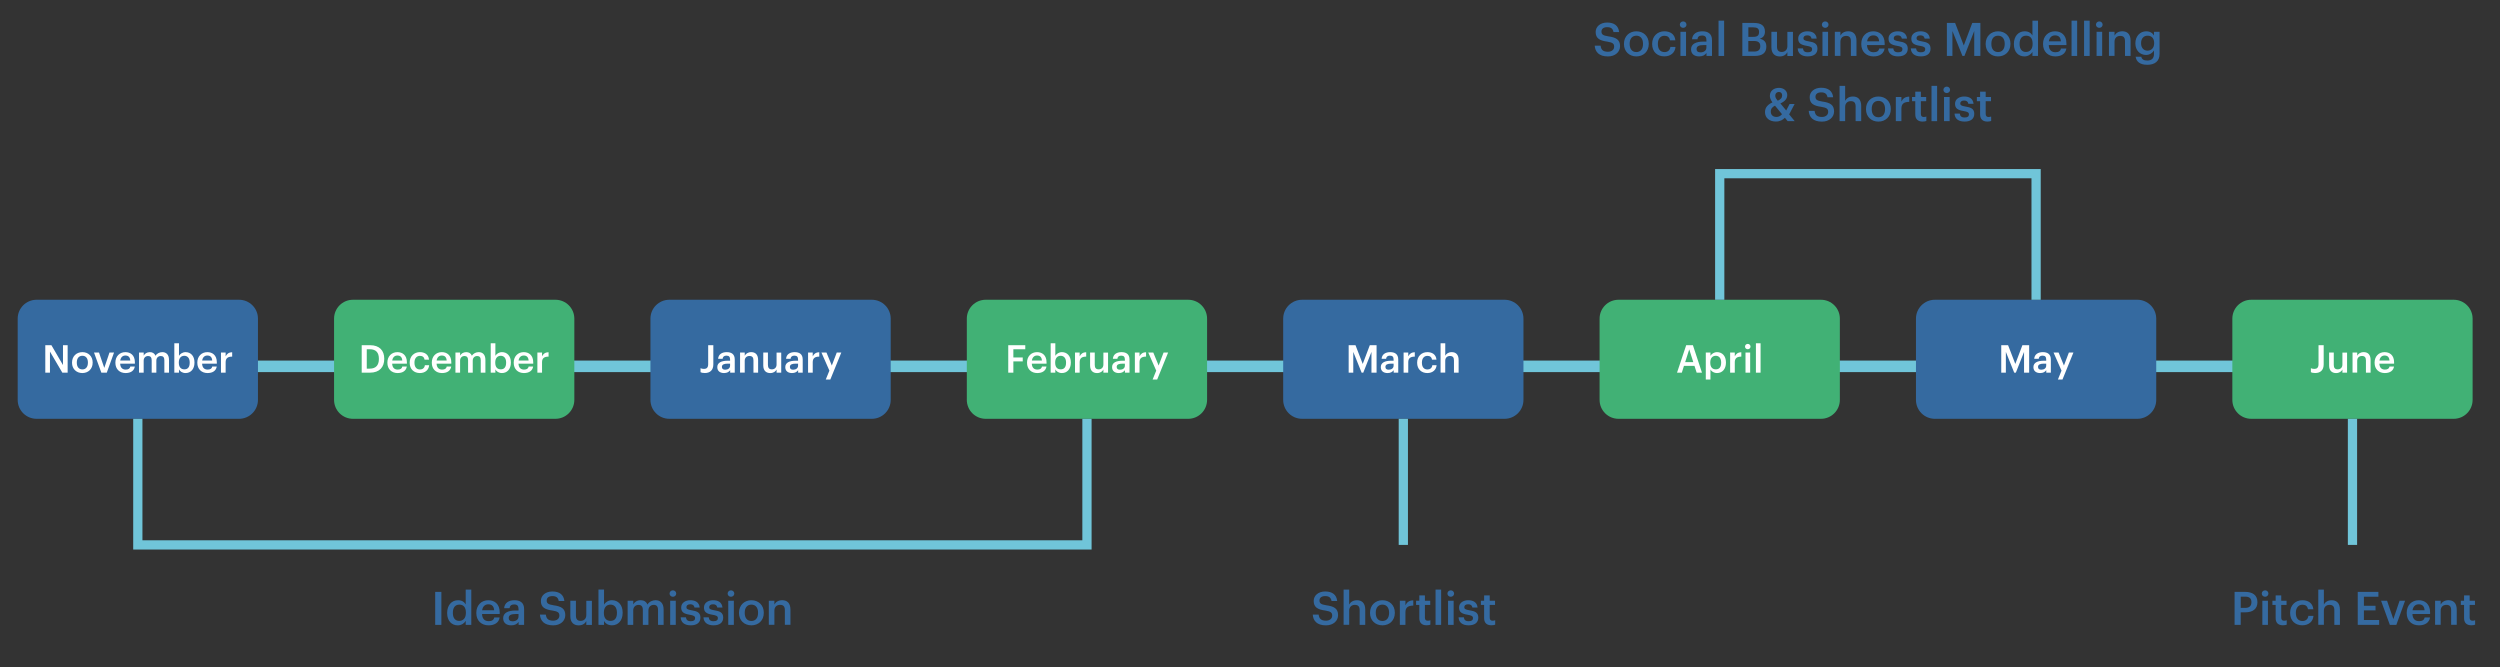 <?xml version="1.0" encoding="utf-8"?>
<!-- Generator: Adobe Illustrator 26.0.1, SVG Export Plug-In . SVG Version: 6.00 Build 0)  -->
<svg version="1.1" id="Layer_1" xmlns="http://www.w3.org/2000/svg" xmlns:xlink="http://www.w3.org/1999/xlink" x="0px" y="0px"
	 viewBox="0 0 1105.41 295.06" style="enable-background:new 0 0 1105.41 295.06;" xml:space="preserve">
<rect x="0" y="0" width="1105.41" height="295.06" fill="#333333" stroke="none"/>
<style type="text/css">
	.st0{fill:#F16145;}
	.st1{fill:#FFC35A;}
	.st2{enable-background:new    ;}
	.st3{fill:#FFFFFF;}
	.st4{fill:#373737;}
	.st5{fill:none;stroke:#F16145;stroke-width:5.146;}
	.st6{fill:#404040;}
	.st7{fill:none;stroke:#70C5D9;stroke-width:5.033;stroke-miterlimit:10;}
	.st8{fill:#356AA0;}
	.st9{fill:#41B175;}
	.st10{fill:none;stroke:#70C5D9;stroke-width:5.1;stroke-miterlimit:10;}
	.st11{fill:none;stroke:#70C5D9;stroke-width:6.003;stroke-miterlimit:10;}
	.st12{fill:none;stroke:#70C5D9;stroke-width:5.924;stroke-miterlimit:10;}
	.st13{fill:none;stroke:#70C5D9;stroke-width:4.087;stroke-miterlimit:10;}
</style>
<g>
	<line class="st10" x1="50.94" y1="161.98" x2="1069" y2="161.98"/>
	<g>
		<path class="st8" d="M105.7,185.18H16.18c-4.62,0-8.36-3.74-8.36-8.36V140.9c0-4.62,3.74-8.36,8.36-8.36h89.52
			c4.62,0,8.36,3.74,8.36,8.36v35.91C114.06,181.43,110.31,185.18,105.7,185.18z"/>
		<g>
			<path class="st3" d="M20.03,152.63h2.7l5.12,8.79v-8.79h2.06v12.15h-2.35l-5.47-9.32v9.32h-2.06V152.63z"/>
			<path class="st3" d="M31.85,160.43v-0.14c0-2.75,1.96-4.59,4.57-4.59c2.6,0,4.55,1.82,4.55,4.54v0.14c0,2.77-1.95,4.57-4.57,4.57
				C33.79,164.95,31.85,163.13,31.85,160.43z M38.87,160.39v-0.12c0-1.84-0.92-2.96-2.45-2.96s-2.46,1.11-2.46,2.94v0.13
				c0,1.82,0.9,2.96,2.46,2.96C37.95,163.35,38.87,162.21,38.87,160.39z"/>
			<path class="st3" d="M41.57,155.89h2.21l2.33,6.78l2.29-6.78h2.02l-3.21,8.89h-2.4L41.57,155.89z"/>
			<path class="st3" d="M51.02,160.43v-0.14c0-2.75,1.89-4.59,4.42-4.59c2.21,0,4.2,1.31,4.2,4.49v0.6h-6.51
				c0.07,1.68,0.92,2.63,2.45,2.63c1.24,0,1.89-0.49,2.04-1.36h1.99c-0.29,1.87-1.8,2.89-4.08,2.89
				C52.91,164.95,51.02,163.23,51.02,160.43z M57.6,159.41c-0.1-1.53-0.88-2.21-2.16-2.21c-1.24,0-2.07,0.83-2.28,2.21H57.6z"/>
			<path class="st3" d="M61.48,155.89h2.06v1.36c0.42-0.83,1.39-1.55,2.7-1.55c1.16,0,2.07,0.49,2.52,1.6c0.68-1.1,1.9-1.6,3.01-1.6
				c1.63,0,2.96,1,2.96,3.45v5.63h-2.06v-5.49c0-1.31-0.56-1.87-1.58-1.87s-1.96,0.68-1.96,2.04v5.32h-2.06v-5.49
				c0-1.31-0.58-1.87-1.58-1.87c-1.02,0-1.96,0.68-1.96,2.04v5.32h-2.06V155.89z"/>
			<path class="st3" d="M79.14,163.35v1.43h-2.06v-13h2.06v5.54c0.49-0.85,1.6-1.62,2.91-1.62c2.23,0,3.94,1.65,3.94,4.52v0.14
				c0,2.86-1.65,4.59-3.94,4.59C80.64,164.95,79.62,164.25,79.14,163.35z M83.88,160.39v-0.13c0-1.97-1.02-2.94-2.36-2.94
				c-1.43,0-2.45,0.97-2.45,2.94v0.13c0,1.99,0.97,2.92,2.46,2.92C83.05,163.32,83.88,162.3,83.88,160.39z"/>
			<path class="st3" d="M87.25,160.43v-0.14c0-2.75,1.89-4.59,4.42-4.59c2.21,0,4.2,1.31,4.2,4.49v0.6h-6.51
				c0.07,1.68,0.92,2.63,2.45,2.63c1.24,0,1.89-0.49,2.04-1.36h1.99c-0.29,1.87-1.8,2.89-4.08,2.89
				C89.14,164.95,87.25,163.23,87.25,160.43z M93.83,159.41c-0.1-1.53-0.88-2.21-2.16-2.21c-1.24,0-2.07,0.83-2.28,2.21H93.83z"/>
			<path class="st3" d="M97.71,155.89h2.06v1.67c0.56-1.12,1.39-1.79,2.89-1.8v1.92c-1.8,0.02-2.89,0.59-2.89,2.48v4.62h-2.06
				V155.89z"/>
		</g>
		<path class="st9" d="M245.59,185.18h-89.52c-4.62,0-8.36-3.74-8.36-8.36V140.9c0-4.62,3.74-8.36,8.36-8.36h89.52
			c4.62,0,8.36,3.74,8.36,8.36v35.91C253.95,181.43,250.21,185.18,245.59,185.18z"/>
		<g>
			<path class="st3" d="M159.92,152.63h3.69c4.23,0,6.29,2.41,6.29,5.95v0.15c0,3.54-2.06,6.05-6.32,6.05h-3.65V152.63z M163.5,163
				c2.72,0,4.03-1.56,4.03-4.25v-0.13c0-2.62-1.19-4.2-4.05-4.2h-1.31V163H163.5z"/>
			<path class="st3" d="M171.29,160.43v-0.14c0-2.75,1.89-4.59,4.42-4.59c2.21,0,4.2,1.31,4.2,4.49v0.6h-6.51
				c0.07,1.68,0.92,2.63,2.45,2.63c1.24,0,1.89-0.49,2.04-1.36h1.99c-0.29,1.87-1.8,2.89-4.08,2.89
				C173.18,164.95,171.29,163.23,171.29,160.43z M177.87,159.41c-0.1-1.53-0.88-2.21-2.16-2.21c-1.24,0-2.07,0.83-2.28,2.21H177.87z
				"/>
			<path class="st3" d="M181.15,160.44v-0.13c0-2.82,2.01-4.61,4.49-4.61c1.97,0,3.82,0.88,4.06,3.33h-1.99
				c-0.17-1.19-0.95-1.68-2.04-1.68c-1.41,0-2.41,1.09-2.41,2.92v0.14c0,1.94,0.95,2.96,2.46,2.96c1.09,0,2.02-0.64,2.14-1.9h1.89
				c-0.15,2.04-1.7,3.48-4.11,3.48C183.09,164.95,181.15,163.28,181.15,160.44z"/>
			<path class="st3" d="M190.93,160.43v-0.14c0-2.75,1.89-4.59,4.42-4.59c2.21,0,4.2,1.31,4.2,4.49v0.6h-6.51
				c0.07,1.68,0.92,2.63,2.45,2.63c1.24,0,1.89-0.49,2.04-1.36h1.99c-0.29,1.87-1.8,2.89-4.08,2.89
				C192.81,164.95,190.93,163.23,190.93,160.43z M197.5,159.41c-0.1-1.53-0.88-2.21-2.16-2.21c-1.24,0-2.07,0.83-2.28,2.21H197.5z"
				/>
			<path class="st3" d="M201.38,155.89h2.06v1.36c0.42-0.83,1.39-1.55,2.7-1.55c1.16,0,2.07,0.49,2.52,1.6
				c0.68-1.1,1.9-1.6,3.01-1.6c1.63,0,2.96,1,2.96,3.45v5.63h-2.06v-5.49c0-1.31-0.56-1.87-1.58-1.87s-1.96,0.68-1.96,2.04v5.32
				h-2.06v-5.49c0-1.31-0.58-1.87-1.58-1.87c-1.02,0-1.95,0.68-1.95,2.04v5.32h-2.06V155.89z"/>
			<path class="st3" d="M219.04,163.35v1.43h-2.06v-13h2.06v5.54c0.49-0.85,1.6-1.62,2.91-1.62c2.23,0,3.94,1.65,3.94,4.52v0.14
				c0,2.86-1.65,4.59-3.94,4.59C220.54,164.95,219.52,164.25,219.04,163.35z M223.79,160.39v-0.13c0-1.97-1.02-2.94-2.36-2.94
				c-1.43,0-2.45,0.97-2.45,2.94v0.13c0,1.99,0.97,2.92,2.46,2.92C222.95,163.32,223.79,162.3,223.79,160.39z"/>
			<path class="st3" d="M227.15,160.43v-0.14c0-2.75,1.89-4.59,4.42-4.59c2.21,0,4.2,1.31,4.2,4.49v0.6h-6.51
				c0.07,1.68,0.92,2.63,2.45,2.63c1.24,0,1.89-0.49,2.04-1.36h1.99c-0.29,1.87-1.8,2.89-4.08,2.89
				C229.04,164.95,227.15,163.23,227.15,160.43z M233.73,159.41c-0.1-1.53-0.88-2.21-2.16-2.21c-1.24,0-2.07,0.83-2.28,2.21H233.73z
				"/>
			<path class="st3" d="M237.61,155.89h2.06v1.67c0.56-1.12,1.39-1.79,2.89-1.8v1.92c-1.8,0.02-2.89,0.59-2.89,2.48v4.62h-2.06
				V155.89z"/>
		</g>
		<path class="st8" d="M385.48,185.18h-89.52c-4.62,0-8.36-3.74-8.36-8.36V140.9c0-4.62,3.74-8.36,8.36-8.36h89.52
			c4.62,0,8.36,3.74,8.36,8.36v35.91C393.84,181.43,390.1,185.18,385.48,185.18z"/>
		<g>
			<path class="st3" d="M309.75,164.58v-1.77c0.43,0.17,0.85,0.31,1.56,0.31c1.11,0,1.82-0.58,1.82-2.07v-8.41h2.28v8.46
				c0,2.63-1.51,3.84-3.76,3.84C310.65,164.93,310.14,164.78,309.75,164.58z"/>
			<path class="st3" d="M317.16,162.32c0-2.07,2-2.82,4.56-2.82h1.1v-0.46c0-1.19-0.41-1.79-1.61-1.79c-1.07,0-1.6,0.51-1.7,1.39
				h-1.99c0.17-2.07,1.82-2.94,3.81-2.94c1.99,0,3.55,0.82,3.55,3.25v5.83h-2.02v-1.09c-0.58,0.76-1.36,1.26-2.72,1.26
				C318.5,164.95,317.16,164.17,317.16,162.32z M322.82,161.67v-0.88h-1.05c-1.56,0-2.57,0.36-2.57,1.44c0,0.75,0.41,1.24,1.43,1.24
				C321.89,163.47,322.82,162.81,322.82,161.67z"/>
			<path class="st3" d="M327.24,155.89h2.06v1.41c0.42-0.87,1.41-1.6,2.87-1.6c1.78,0,3.04,1.04,3.04,3.48v5.59h-2.06v-5.41
				c0-1.34-0.54-1.96-1.77-1.96c-1.16,0-2.09,0.71-2.09,2.12v5.24h-2.06V155.89z"/>
			<path class="st3" d="M337.49,161.59v-5.7h2.06v5.46c0,1.34,0.56,1.96,1.75,1.96c1.1,0,2.07-0.71,2.07-2.12v-5.29h2.06v8.89h-2.06
				v-1.39c-0.44,0.87-1.38,1.56-2.82,1.56C338.8,164.95,337.49,163.95,337.49,161.59z"/>
			<path class="st3" d="M347.22,162.32c0-2.07,2.01-2.82,4.55-2.82h1.11v-0.46c0-1.19-0.41-1.79-1.62-1.79
				c-1.07,0-1.6,0.51-1.7,1.39h-1.99c0.17-2.07,1.82-2.94,3.81-2.94s3.55,0.82,3.55,3.25v5.83h-2.02v-1.09
				c-0.58,0.76-1.36,1.26-2.72,1.26C348.56,164.95,347.22,164.17,347.22,162.32z M352.88,161.67v-0.88h-1.05
				c-1.56,0-2.57,0.36-2.57,1.44c0,0.75,0.41,1.24,1.43,1.24C351.94,163.47,352.88,162.81,352.88,161.67z"/>
			<path class="st3" d="M357.3,155.89h2.06v1.67c0.56-1.12,1.39-1.79,2.89-1.8v1.92c-1.8,0.02-2.89,0.59-2.89,2.48v4.62h-2.06
				V155.89z"/>
			<path class="st3" d="M366.73,163.88l-3.52-7.99h2.23l2.36,5.73l2.18-5.73h2.01l-4.85,11.93h-2.02L366.73,163.88z"/>
		</g>
		<path class="st9" d="M525.37,185.18h-89.52c-4.62,0-8.36-3.74-8.36-8.36V140.9c0-4.62,3.74-8.36,8.36-8.36h89.52
			c4.62,0,8.36,3.74,8.36,8.36v35.91C533.73,181.43,529.99,185.18,525.37,185.18z"/>
		<g>
			<path class="st3" d="M445.81,152.63h7.53v1.8h-5.27v3.62h4.15v1.75h-4.15v4.98h-2.26V152.63z"/>
			<path class="st3" d="M454.12,160.43v-0.14c0-2.75,1.89-4.59,4.42-4.59c2.21,0,4.2,1.31,4.2,4.49v0.6h-6.51
				c0.07,1.68,0.92,2.63,2.45,2.63c1.24,0,1.89-0.49,2.04-1.36h1.99c-0.29,1.87-1.8,2.89-4.08,2.89
				C456.01,164.95,454.12,163.23,454.12,160.43z M460.7,159.41c-0.1-1.53-0.88-2.21-2.16-2.21c-1.24,0-2.07,0.83-2.28,2.21H460.7z"
				/>
			<path class="st3" d="M466.63,163.35v1.43h-2.06v-13h2.06v5.54c0.49-0.85,1.6-1.62,2.91-1.62c2.23,0,3.94,1.65,3.94,4.52v0.14
				c0,2.86-1.65,4.59-3.94,4.59C468.13,164.95,467.11,164.25,466.63,163.35z M471.37,160.39v-0.13c0-1.97-1.02-2.94-2.36-2.94
				c-1.43,0-2.45,0.97-2.45,2.94v0.13c0,1.99,0.97,2.92,2.46,2.92C470.54,163.32,471.37,162.3,471.37,160.39z"/>
			<path class="st3" d="M475.33,155.89h2.06v1.67c0.56-1.12,1.39-1.79,2.89-1.8v1.92c-1.8,0.02-2.89,0.59-2.89,2.48v4.62h-2.06
				V155.89z"/>
			<path class="st3" d="M482,161.59v-5.7h2.06v5.46c0,1.34,0.56,1.96,1.75,1.96c1.1,0,2.07-0.71,2.07-2.12v-5.29h2.06v8.89h-2.06
				v-1.39c-0.44,0.87-1.38,1.56-2.82,1.56C483.31,164.95,482,163.95,482,161.59z"/>
			<path class="st3" d="M491.72,162.32c0-2.07,2-2.82,4.55-2.82h1.11v-0.46c0-1.19-0.41-1.79-1.62-1.79c-1.07,0-1.6,0.51-1.7,1.39
				h-1.99c0.17-2.07,1.82-2.94,3.81-2.94c1.99,0,3.55,0.82,3.55,3.25v5.83h-2.02v-1.09c-0.58,0.76-1.36,1.26-2.72,1.26
				C493.07,164.95,491.72,164.17,491.72,162.32z M497.38,161.67v-0.88h-1.05c-1.56,0-2.57,0.36-2.57,1.44
				c0,0.75,0.41,1.24,1.43,1.24C496.45,163.47,497.38,162.81,497.38,161.67z"/>
			<path class="st3" d="M501.8,155.89h2.06v1.67c0.56-1.12,1.39-1.79,2.89-1.8v1.92c-1.8,0.02-2.89,0.59-2.89,2.48v4.62h-2.06
				V155.89z"/>
			<path class="st3" d="M511.24,163.88l-3.52-7.99h2.23l2.36,5.73l2.18-5.73h2.01l-4.84,11.93h-2.02L511.24,163.88z"/>
		</g>
		<path class="st8" d="M665.26,185.18h-89.52c-4.62,0-8.36-3.74-8.36-8.36V140.9c0-4.62,3.74-8.36,8.36-8.36h89.52
			c4.62,0,8.36,3.74,8.36,8.36v35.91C673.63,181.43,669.88,185.18,665.26,185.18z"/>
		<g>
			<path class="st3" d="M596.32,152.63h3.03l3.2,8.29l3.13-8.29h2.99v12.15h-2.26v-9.18l-3.62,9.18h-0.73l-3.69-9.18v9.18h-2.04
				V152.63z"/>
			<path class="st3" d="M610.54,162.32c0-2.07,2.01-2.82,4.55-2.82h1.11v-0.46c0-1.19-0.41-1.79-1.62-1.79
				c-1.07,0-1.6,0.51-1.7,1.39h-1.99c0.17-2.07,1.82-2.94,3.81-2.94c1.99,0,3.55,0.82,3.55,3.25v5.83h-2.02v-1.09
				c-0.58,0.76-1.36,1.26-2.72,1.26C611.89,164.95,610.54,164.17,610.54,162.32z M616.2,161.67v-0.88h-1.05
				c-1.56,0-2.57,0.36-2.57,1.44c0,0.75,0.41,1.24,1.43,1.24C615.27,163.47,616.2,162.81,616.2,161.67z"/>
			<path class="st3" d="M620.62,155.89h2.06v1.67c0.56-1.12,1.39-1.79,2.89-1.8v1.92c-1.8,0.02-2.89,0.59-2.89,2.48v4.62h-2.06
				V155.89z"/>
			<path class="st3" d="M626.61,160.44v-0.13c0-2.82,2.01-4.61,4.49-4.61c1.97,0,3.82,0.88,4.06,3.33h-1.99
				c-0.17-1.19-0.95-1.68-2.04-1.68c-1.41,0-2.41,1.09-2.41,2.92v0.14c0,1.94,0.95,2.96,2.46,2.96c1.09,0,2.02-0.64,2.14-1.9h1.89
				c-0.15,2.04-1.7,3.48-4.11,3.48C628.55,164.95,626.61,163.28,626.61,160.44z"/>
			<path class="st3" d="M636.98,151.78h2.06v5.52c0.42-0.87,1.41-1.6,2.87-1.6c1.78,0,3.04,1.04,3.04,3.48v5.59h-2.06v-5.41
				c0-1.34-0.54-1.96-1.77-1.96c-1.16,0-2.09,0.71-2.09,2.12v5.24h-2.06V151.78z"/>
		</g>
		<path class="st9" d="M805.16,185.18h-89.52c-4.62,0-8.36-3.74-8.36-8.36V140.9c0-4.62,3.74-8.36,8.36-8.36h89.52
			c4.62,0,8.36,3.74,8.36,8.36v35.91C813.52,181.43,809.78,185.18,805.16,185.18z"/>
		<g>
			<path class="st3" d="M745.58,152.63h2.96l4.01,12.15h-2.35l-0.97-3.01h-4.64l-0.95,3.01h-2.12L745.58,152.63z M745.12,160.12
				h3.59l-1.79-5.64L745.12,160.12z"/>
			<path class="st3" d="M754.24,155.89h2.06v1.43c0.49-0.85,1.6-1.62,2.91-1.62c2.23,0,3.94,1.65,3.94,4.52v0.14
				c0,2.86-1.65,4.59-3.94,4.59c-1.41,0-2.43-0.7-2.91-1.56v4.44h-2.06V155.89z M761.03,160.39v-0.13c0-1.97-1.02-2.94-2.36-2.94
				c-1.43,0-2.45,0.97-2.45,2.94v0.13c0,1.99,0.97,2.92,2.46,2.92C760.2,163.32,761.03,162.3,761.03,160.39z"/>
			<path class="st3" d="M765,155.89h2.06v1.67c0.56-1.12,1.39-1.79,2.89-1.8v1.92c-1.8,0.02-2.89,0.59-2.89,2.48v4.62H765V155.89z"
				/>
			<path class="st3" d="M771.58,153.25c0-0.68,0.54-1.19,1.22-1.19c0.68,0,1.22,0.51,1.22,1.19c0,0.66-0.54,1.17-1.22,1.17
				C772.12,154.43,771.58,153.92,771.58,153.25z M771.8,155.89h2.06v8.89h-2.06V155.89z"/>
			<path class="st3" d="M776.4,151.78h2.06v13h-2.06V151.78z"/>
		</g>
		<path class="st8" d="M945.05,185.18h-89.52c-4.62,0-8.36-3.74-8.36-8.36V140.9c0-4.62,3.74-8.36,8.36-8.36h89.52
			c4.62,0,8.36,3.74,8.36,8.36v35.91C953.41,181.43,949.67,185.18,945.05,185.18z"/>
		<g>
			<path class="st3" d="M884.87,152.63h3.03l3.2,8.29l3.13-8.29h2.99v12.15h-2.26v-9.18l-3.62,9.18h-0.73l-3.69-9.18v9.18h-2.04
				V152.63z"/>
			<path class="st3" d="M899.1,162.32c0-2.07,2.01-2.82,4.55-2.82h1.11v-0.46c0-1.19-0.41-1.79-1.62-1.79c-1.07,0-1.6,0.51-1.7,1.39
				h-1.99c0.17-2.07,1.82-2.94,3.81-2.94c1.99,0,3.55,0.82,3.55,3.25v5.83h-2.02v-1.09c-0.58,0.76-1.36,1.26-2.72,1.26
				C900.44,164.95,899.1,164.17,899.1,162.32z M904.76,161.67v-0.88h-1.05c-1.56,0-2.57,0.36-2.57,1.44c0,0.75,0.41,1.24,1.43,1.24
				C903.83,163.47,904.76,162.81,904.76,161.67z"/>
			<path class="st3" d="M911.53,163.88l-3.52-7.99h2.23l2.36,5.73l2.18-5.73h2.01l-4.84,11.93h-2.02L911.53,163.88z"/>
		</g>
		<path class="st9" d="M1084.94,185.18h-89.52c-4.62,0-8.36-3.74-8.36-8.36V140.9c0-4.62,3.74-8.36,8.36-8.36h89.52
			c4.62,0,8.36,3.74,8.36,8.36v35.91C1093.3,181.43,1089.56,185.18,1084.94,185.18z"/>
		<g>
			<path class="st3" d="M1021.79,164.58v-1.77c0.43,0.17,0.85,0.31,1.56,0.31c1.1,0,1.82-0.58,1.82-2.07v-8.41h2.28v8.46
				c0,2.63-1.51,3.84-3.76,3.84C1022.69,164.93,1022.18,164.78,1021.79,164.58z"/>
			<path class="st3" d="M1029.85,161.59v-5.7h2.06v5.46c0,1.34,0.56,1.96,1.75,1.96c1.11,0,2.07-0.71,2.07-2.12v-5.29h2.06v8.89
				h-2.06v-1.39c-0.44,0.87-1.38,1.56-2.82,1.56C1031.16,164.95,1029.85,163.95,1029.85,161.59z"/>
			<path class="st3" d="M1040.22,155.89h2.06v1.41c0.42-0.87,1.41-1.6,2.87-1.6c1.79,0,3.04,1.04,3.04,3.48v5.59h-2.06v-5.41
				c0-1.34-0.54-1.96-1.77-1.96c-1.16,0-2.09,0.71-2.09,2.12v5.24h-2.06V155.89z"/>
			<path class="st3" d="M1049.96,160.43v-0.14c0-2.75,1.89-4.59,4.42-4.59c2.21,0,4.2,1.31,4.2,4.49v0.6h-6.51
				c0.07,1.68,0.92,2.63,2.45,2.63c1.24,0,1.89-0.49,2.04-1.36h1.99c-0.29,1.87-1.8,2.89-4.08,2.89
				C1051.84,164.95,1049.96,163.23,1049.96,160.43z M1056.54,159.41c-0.1-1.53-0.88-2.21-2.16-2.21c-1.24,0-2.07,0.83-2.28,2.21
				H1056.54z"/>
		</g>
	</g>
	<g>
		<path class="st8" d="M192.43,261.71h2.73v14.59h-2.73V261.71z"/>
		<path class="st8" d="M197.72,271.13v-0.16c0-3.41,2.02-5.57,4.79-5.57c1.73,0,2.82,0.79,3.41,1.86v-6.57h2.47v15.61h-2.47v-1.79
			c-0.57,1.06-1.94,2-3.51,2C199.74,276.5,197.72,274.6,197.72,271.13z M206,271.01v-0.16c0-2.35-1.08-3.51-2.88-3.51
			c-1.82,0-2.88,1.27-2.88,3.57v0.16c0,2.35,1.18,3.47,2.77,3.47C204.73,274.54,206,273.4,206,271.01z"/>
		<path class="st8" d="M210.61,271.07v-0.16c0-3.3,2.26-5.51,5.3-5.51c2.65,0,5.04,1.57,5.04,5.39v0.71h-7.81
			c0.08,2.02,1.1,3.16,2.94,3.16c1.49,0,2.26-0.59,2.45-1.63h2.39c-0.35,2.24-2.16,3.47-4.9,3.47
			C212.87,276.5,210.61,274.44,210.61,271.07z M218.5,269.85c-0.12-1.84-1.06-2.65-2.59-2.65c-1.49,0-2.49,1-2.73,2.65H218.5z"/>
		<path class="st8" d="M222.48,273.34c0-2.49,2.41-3.39,5.47-3.39h1.33v-0.55c0-1.43-0.49-2.14-1.94-2.14
			c-1.29,0-1.92,0.61-2.04,1.67h-2.39c0.2-2.49,2.18-3.53,4.57-3.53s4.26,0.98,4.26,3.9v7h-2.43v-1.31
			c-0.69,0.92-1.63,1.51-3.26,1.51C224.09,276.5,222.48,275.56,222.48,273.34z M229.27,272.56v-1.06h-1.26
			c-1.88,0-3.08,0.43-3.08,1.73c0,0.9,0.49,1.49,1.71,1.49C228.15,274.72,229.27,273.93,229.27,272.56z"/>
		<path class="st8" d="M238.74,271.76h2.61c0.18,1.47,0.78,2.69,3.24,2.69c1.61,0,2.75-0.9,2.75-2.24c0-1.35-0.67-1.86-3.04-2.24
			c-3.49-0.47-5.14-1.53-5.14-4.26c0-2.39,2.04-4.18,5.08-4.18c3.14,0,5.02,1.43,5.3,4.22h-2.49c-0.26-1.53-1.14-2.18-2.81-2.18
			c-1.65,0-2.51,0.79-2.51,1.92c0,1.18,0.49,1.77,3.02,2.14c3.43,0.47,5.2,1.45,5.2,4.37c0,2.53-2.14,4.51-5.37,4.51
			C240.62,276.5,238.94,274.52,238.74,271.76z"/>
		<path class="st8" d="M252.18,272.46v-6.83h2.47v6.55c0,1.61,0.67,2.35,2.1,2.35c1.33,0,2.49-0.86,2.49-2.55v-6.34h2.47v10.67
			h-2.47v-1.67c-0.53,1.04-1.65,1.88-3.39,1.88C253.75,276.5,252.18,275.29,252.18,272.46z"/>
		<path class="st8" d="M267.09,274.58v1.71h-2.47v-15.61h2.47v6.65c0.59-1.02,1.92-1.94,3.49-1.94c2.67,0,4.73,1.98,4.73,5.43v0.16
			c0,3.43-1.98,5.51-4.73,5.51C268.89,276.5,267.66,275.66,267.09,274.58z M272.79,271.03v-0.16c0-2.37-1.22-3.53-2.84-3.53
			c-1.71,0-2.94,1.16-2.94,3.53v0.16c0,2.39,1.16,3.51,2.96,3.51C271.79,274.54,272.79,273.32,272.79,271.03z"/>
		<path class="st8" d="M277.54,265.62h2.47v1.63c0.51-1,1.67-1.86,3.24-1.86c1.39,0,2.49,0.59,3.02,1.92
			c0.82-1.33,2.28-1.92,3.61-1.92c1.96,0,3.55,1.2,3.55,4.14v6.75h-2.47v-6.59c0-1.57-0.67-2.24-1.9-2.24
			c-1.22,0-2.35,0.82-2.35,2.45v6.39h-2.47v-6.59c0-1.57-0.69-2.24-1.9-2.24c-1.22,0-2.35,0.82-2.35,2.45v6.39h-2.47V265.62z"/>
		<path class="st8" d="M296.06,262.46c0-0.82,0.65-1.43,1.47-1.43s1.47,0.61,1.47,1.43c0,0.79-0.65,1.41-1.47,1.41
			S296.06,263.26,296.06,262.46z M296.33,265.62h2.47v10.67h-2.47V265.62z"/>
		<path class="st8" d="M300.98,272.97h2.33c0.12,1.08,0.67,1.71,2.12,1.71c1.33,0,1.92-0.47,1.92-1.37c0-0.88-0.71-1.21-2.29-1.47
			c-2.82-0.45-3.86-1.24-3.86-3.24c0-2.14,2-3.2,4-3.2c2.18,0,3.92,0.82,4.18,3.22h-2.29c-0.2-0.98-0.75-1.43-1.9-1.43
			c-1.06,0-1.69,0.51-1.69,1.27c0,0.78,0.51,1.08,2.2,1.37c2.51,0.39,4,1,4,3.26c0,2.16-1.53,3.41-4.26,3.41
			C302.69,276.5,301.08,275.23,300.98,272.97z"/>
		<path class="st8" d="M311.05,272.97h2.33c0.12,1.08,0.67,1.71,2.12,1.71c1.33,0,1.92-0.47,1.92-1.37c0-0.88-0.71-1.21-2.29-1.47
			c-2.82-0.45-3.86-1.24-3.86-3.24c0-2.14,2-3.2,4-3.2c2.18,0,3.92,0.82,4.18,3.22h-2.29c-0.2-0.98-0.75-1.43-1.9-1.43
			c-1.06,0-1.69,0.51-1.69,1.27c0,0.78,0.51,1.08,2.2,1.37c2.51,0.39,4,1,4,3.26c0,2.16-1.53,3.41-4.26,3.41
			C312.77,276.5,311.16,275.23,311.05,272.97z"/>
		<path class="st8" d="M321.74,262.46c0-0.82,0.65-1.43,1.47-1.43s1.47,0.61,1.47,1.43c0,0.79-0.65,1.41-1.47,1.41
			S321.74,263.26,321.74,262.46z M322.01,265.62h2.47v10.67h-2.47V265.62z"/>
		<path class="st8" d="M326.76,271.07v-0.16c0-3.3,2.35-5.51,5.49-5.51c3.12,0,5.47,2.18,5.47,5.45v0.16c0,3.33-2.35,5.49-5.49,5.49
			S326.76,274.32,326.76,271.07z M335.19,271.03v-0.14c0-2.2-1.1-3.55-2.94-3.55s-2.96,1.33-2.96,3.53v0.16
			c0,2.18,1.08,3.55,2.96,3.55C334.09,274.58,335.19,273.21,335.19,271.03z"/>
		<path class="st8" d="M339.94,265.62h2.47v1.69c0.51-1.04,1.69-1.92,3.45-1.92c2.14,0,3.65,1.24,3.65,4.18v6.71h-2.47v-6.49
			c0-1.61-0.65-2.35-2.12-2.35c-1.39,0-2.51,0.86-2.51,2.55v6.28h-2.47V265.62z"/>
	</g>
	<path id="Path_1004_00000033359191907330078140000001231203831714638995_" class="st13" d="M60.94,185.19l0,55.75l419.68,0l0-55.75
		"/>
	<path id="Path_1004_00000118364451635467430060000002741407614899913407_" class="st13" d="M900.29,132.54l0-55.75l-139.89,0v55.75
		"/>
	<line class="st13" x1="620.5" y1="185.19" x2="620.5" y2="240.94"/>
	<line class="st13" x1="1040.18" y1="185.19" x2="1040.18" y2="240.94"/>
	<g>
		<path class="st8" d="M580.45,271.76h2.61c0.18,1.47,0.78,2.69,3.24,2.69c1.61,0,2.75-0.9,2.75-2.24c0-1.35-0.67-1.86-3.04-2.24
			c-3.49-0.47-5.14-1.53-5.14-4.26c0-2.39,2.04-4.18,5.08-4.18c3.14,0,5.02,1.43,5.3,4.22h-2.49c-0.27-1.53-1.14-2.18-2.82-2.18
			c-1.65,0-2.51,0.79-2.51,1.92c0,1.18,0.49,1.77,3.02,2.14c3.43,0.47,5.2,1.45,5.2,4.37c0,2.53-2.14,4.51-5.37,4.51
			C582.32,276.5,580.65,274.52,580.45,271.76z"/>
		<path class="st8" d="M594.09,260.69h2.47v6.63c0.51-1.04,1.69-1.92,3.45-1.92c2.14,0,3.65,1.24,3.65,4.18v6.71h-2.47v-6.49
			c0-1.61-0.65-2.35-2.12-2.35c-1.39,0-2.51,0.86-2.51,2.55v6.28h-2.47V260.69z"/>
		<path class="st8" d="M605.78,271.07v-0.16c0-3.3,2.35-5.51,5.49-5.51c3.12,0,5.47,2.18,5.47,5.45v0.16c0,3.33-2.35,5.49-5.49,5.49
			S605.78,274.32,605.78,271.07z M614.21,271.03v-0.14c0-2.2-1.1-3.55-2.94-3.55s-2.96,1.33-2.96,3.53v0.16
			c0,2.18,1.08,3.55,2.96,3.55C613.11,274.58,614.21,273.21,614.21,271.03z"/>
		<path class="st8" d="M618.96,265.62h2.47v2c0.67-1.35,1.67-2.14,3.47-2.16v2.31c-2.16,0.02-3.47,0.71-3.47,2.98v5.55h-2.47V265.62
			z"/>
		<path class="st8" d="M627.57,273.32v-5.84h-1.43v-1.86h1.43v-2.35h2.47v2.35h2.35v1.86h-2.35v5.61c0,0.94,0.45,1.37,1.22,1.37
			c0.49,0,0.86-0.06,1.2-0.21v1.96c-0.39,0.14-0.92,0.27-1.67,0.27C628.67,276.48,627.57,275.34,627.57,273.32z"/>
		<path class="st8" d="M634.75,260.69h2.47v15.61h-2.47V260.69z"/>
		<path class="st8" d="M640.01,262.46c0-0.82,0.65-1.43,1.47-1.43s1.47,0.61,1.47,1.43c0,0.79-0.65,1.41-1.47,1.41
			S640.01,263.26,640.01,262.46z M640.28,265.62h2.47v10.67h-2.47V265.62z"/>
		<path class="st8" d="M644.93,272.97h2.33c0.12,1.08,0.67,1.71,2.12,1.71c1.33,0,1.92-0.47,1.92-1.37c0-0.88-0.71-1.21-2.29-1.47
			c-2.82-0.45-3.86-1.24-3.86-3.24c0-2.14,2-3.2,4-3.2c2.18,0,3.92,0.82,4.18,3.22h-2.29c-0.2-0.98-0.75-1.43-1.9-1.43
			c-1.06,0-1.69,0.51-1.69,1.27c0,0.78,0.51,1.08,2.2,1.37c2.51,0.39,4,1,4,3.26c0,2.16-1.53,3.41-4.26,3.41
			C646.64,276.5,645.03,275.23,644.93,272.97z"/>
		<path class="st8" d="M656.23,273.32v-5.84h-1.43v-1.86h1.43v-2.35h2.47v2.35h2.35v1.86h-2.35v5.61c0,0.94,0.45,1.37,1.22,1.37
			c0.49,0,0.86-0.06,1.2-0.21v1.96c-0.39,0.14-0.92,0.27-1.67,0.27C657.33,276.48,656.23,275.34,656.23,273.32z"/>
	</g>
	<g>
		<path class="st8" d="M705.12,20.2h2.61c0.18,1.47,0.77,2.69,3.24,2.69c1.61,0,2.75-0.9,2.75-2.24s-0.67-1.86-3.04-2.24
			c-3.49-0.47-5.14-1.53-5.14-4.26c0-2.39,2.04-4.18,5.08-4.18c3.14,0,5.02,1.43,5.3,4.22h-2.49c-0.27-1.53-1.14-2.18-2.81-2.18
			c-1.65,0-2.51,0.8-2.51,1.92c0,1.18,0.49,1.77,3.02,2.14c3.43,0.47,5.2,1.45,5.2,4.37c0,2.53-2.14,4.51-5.37,4.51
			C707,24.94,705.33,22.96,705.12,20.2z"/>
		<path class="st8" d="M718.06,19.51v-0.16c0-3.3,2.35-5.51,5.49-5.51c3.12,0,5.47,2.18,5.47,5.45v0.16c0,3.33-2.35,5.49-5.49,5.49
			S718.06,22.75,718.06,19.51z M726.48,19.47v-0.14c0-2.2-1.1-3.55-2.94-3.55s-2.96,1.33-2.96,3.53v0.16c0,2.18,1.08,3.55,2.96,3.55
			C725.38,23.02,726.48,21.65,726.48,19.47z"/>
		<path class="st8" d="M730.52,19.53v-0.16c0-3.39,2.41-5.53,5.39-5.53c2.37,0,4.59,1.06,4.88,4h-2.39
			c-0.2-1.43-1.14-2.02-2.45-2.02c-1.69,0-2.9,1.31-2.9,3.51v0.16c0,2.33,1.14,3.55,2.96,3.55c1.3,0,2.43-0.78,2.57-2.29h2.26
			c-0.18,2.45-2.04,4.18-4.94,4.18C732.85,24.94,730.52,22.94,730.52,19.53z"/>
		<path class="st8" d="M742.76,10.9c0-0.82,0.65-1.43,1.47-1.43c0.82,0,1.47,0.61,1.47,1.43c0,0.8-0.65,1.41-1.47,1.41
			C743.41,12.31,742.76,11.7,742.76,10.9z M743.03,14.06h2.47v10.67h-2.47V14.06z"/>
		<path class="st8" d="M747.72,21.78c0-2.49,2.41-3.39,5.47-3.39h1.33v-0.55c0-1.43-0.49-2.14-1.94-2.14
			c-1.29,0-1.92,0.61-2.04,1.67h-2.39c0.2-2.49,2.18-3.53,4.57-3.53s4.26,0.98,4.26,3.9v7h-2.43v-1.31
			c-0.69,0.92-1.63,1.51-3.26,1.51C749.33,24.94,747.72,24,747.72,21.78z M754.51,21v-1.06h-1.27c-1.88,0-3.08,0.43-3.08,1.73
			c0,0.9,0.49,1.49,1.71,1.49C753.39,23.16,754.51,22.37,754.51,21z"/>
		<path class="st8" d="M759.88,9.13h2.47v15.61h-2.47V9.13z"/>
		<path class="st8" d="M770.4,10.15h5.22c3,0,4.77,1.14,4.77,3.79v0.08c0,1.45-0.65,2.59-2.3,3.1c1.98,0.43,2.92,1.51,2.92,3.45
			v0.08c0,2.71-1.79,4.08-5,4.08h-5.61V10.15z M775.3,16.29c1.79,0,2.49-0.65,2.49-2.14v-0.08c0-1.39-0.79-1.98-2.53-1.98h-2.2v4.2
			H775.3z M775.68,22.79c1.82,0,2.65-0.82,2.65-2.33v-0.08c0-1.51-0.84-2.26-2.84-2.26h-2.45v4.67H775.68z"/>
		<path class="st8" d="M783.25,20.9v-6.83h2.47v6.55c0,1.61,0.67,2.35,2.1,2.35c1.33,0,2.49-0.86,2.49-2.55v-6.34h2.47v10.67h-2.47
			v-1.67c-0.53,1.04-1.65,1.88-3.39,1.88C784.82,24.94,783.25,23.73,783.25,20.9z"/>
		<path class="st8" d="M794.88,21.41h2.33c0.12,1.08,0.67,1.71,2.12,1.71c1.33,0,1.92-0.47,1.92-1.37c0-0.88-0.71-1.2-2.29-1.47
			c-2.81-0.45-3.86-1.24-3.86-3.24c0-2.14,2-3.2,4-3.2c2.18,0,3.92,0.82,4.18,3.22H801c-0.2-0.98-0.76-1.43-1.9-1.43
			c-1.06,0-1.69,0.51-1.69,1.26c0,0.78,0.51,1.08,2.2,1.37c2.51,0.39,4,1,4,3.26c0,2.16-1.53,3.41-4.26,3.41
			C796.59,24.94,794.98,23.67,794.88,21.41z"/>
		<path class="st8" d="M805.57,10.9c0-0.82,0.65-1.43,1.47-1.43s1.47,0.61,1.47,1.43c0,0.8-0.65,1.41-1.47,1.41
			S805.57,11.7,805.57,10.9z M805.83,14.06h2.47v10.67h-2.47V14.06z"/>
		<path class="st8" d="M811.3,14.06h2.47v1.69c0.51-1.04,1.69-1.92,3.45-1.92c2.14,0,3.65,1.25,3.65,4.18v6.71h-2.47v-6.49
			c0-1.61-0.65-2.35-2.12-2.35c-1.39,0-2.51,0.86-2.51,2.55v6.28h-2.47V14.06z"/>
		<path class="st8" d="M822.99,19.51v-0.16c0-3.3,2.26-5.51,5.3-5.51c2.65,0,5.04,1.57,5.04,5.39v0.71h-7.81
			c0.08,2.02,1.1,3.16,2.94,3.16c1.49,0,2.26-0.59,2.45-1.63h2.39c-0.35,2.24-2.16,3.47-4.9,3.47
			C825.25,24.94,822.99,22.88,822.99,19.51z M830.89,18.29c-0.12-1.84-1.06-2.65-2.59-2.65c-1.49,0-2.49,1-2.73,2.65H830.89z"/>
		<path class="st8" d="M834.82,21.41h2.33c0.12,1.08,0.67,1.71,2.12,1.71c1.33,0,1.92-0.47,1.92-1.37c0-0.88-0.71-1.2-2.29-1.47
			c-2.81-0.45-3.86-1.24-3.86-3.24c0-2.14,2-3.2,4-3.2c2.18,0,3.92,0.82,4.18,3.22h-2.29c-0.2-0.98-0.76-1.43-1.9-1.43
			c-1.06,0-1.69,0.51-1.69,1.26c0,0.78,0.51,1.08,2.2,1.37c2.51,0.39,4,1,4,3.26c0,2.16-1.53,3.41-4.26,3.41
			C836.54,24.94,834.92,23.67,834.82,21.41z"/>
		<path class="st8" d="M844.9,21.41h2.33c0.12,1.08,0.67,1.71,2.12,1.71c1.33,0,1.92-0.47,1.92-1.37c0-0.88-0.71-1.2-2.29-1.47
			c-2.82-0.45-3.86-1.24-3.86-3.24c0-2.14,2-3.2,4-3.2c2.18,0,3.92,0.82,4.18,3.22h-2.29c-0.2-0.98-0.75-1.43-1.9-1.43
			c-1.06,0-1.69,0.51-1.69,1.26c0,0.78,0.51,1.08,2.2,1.37c2.51,0.39,4,1,4,3.26c0,2.16-1.53,3.41-4.26,3.41
			C846.61,24.94,845,23.67,844.9,21.41z"/>
		<path class="st8" d="M860.85,10.15h3.63l3.83,9.96l3.75-9.96h3.59v14.59h-2.71V13.72l-4.34,11.02h-0.88l-4.43-11.02v11.02h-2.45
			V10.15z"/>
		<path class="st8" d="M877.99,19.51v-0.16c0-3.3,2.35-5.51,5.49-5.51c3.12,0,5.47,2.18,5.47,5.45v0.16c0,3.33-2.35,5.49-5.49,5.49
			C880.31,24.94,877.99,22.75,877.99,19.51z M886.41,19.47v-0.14c0-2.2-1.1-3.55-2.94-3.55s-2.96,1.33-2.96,3.53v0.16
			c0,2.18,1.08,3.55,2.96,3.55C885.31,23.02,886.41,21.65,886.41,19.47z"/>
		<path class="st8" d="M890.47,19.57v-0.16c0-3.41,2.02-5.57,4.79-5.57c1.73,0,2.81,0.8,3.41,1.86V9.13h2.47v15.61h-2.47v-1.79
			c-0.57,1.06-1.94,2-3.51,2C892.49,24.94,890.47,23.04,890.47,19.57z M898.75,19.45v-0.16c0-2.35-1.08-3.51-2.88-3.51
			c-1.82,0-2.88,1.26-2.88,3.57v0.16c0,2.35,1.18,3.47,2.77,3.47C897.49,22.98,898.75,21.84,898.75,19.45z"/>
		<path class="st8" d="M903.36,19.51v-0.16c0-3.3,2.26-5.51,5.3-5.51c2.65,0,5.04,1.57,5.04,5.39v0.71h-7.81
			c0.08,2.02,1.1,3.16,2.94,3.16c1.49,0,2.27-0.59,2.45-1.63h2.39c-0.35,2.24-2.16,3.47-4.9,3.47
			C905.63,24.94,903.36,22.88,903.36,19.51z M911.26,18.29c-0.12-1.84-1.06-2.65-2.59-2.65c-1.49,0-2.49,1-2.73,2.65H911.26z"/>
		<path class="st8" d="M915.97,9.13h2.47v15.61h-2.47V9.13z"/>
		<path class="st8" d="M921.5,9.13h2.47v15.61h-2.47V9.13z"/>
		<path class="st8" d="M926.76,10.9c0-0.82,0.65-1.43,1.47-1.43s1.47,0.61,1.47,1.43c0,0.8-0.65,1.41-1.47,1.41
			S926.76,11.7,926.76,10.9z M927.03,14.06h2.47v10.67h-2.47V14.06z"/>
		<path class="st8" d="M932.5,14.06h2.47v1.69c0.51-1.04,1.69-1.92,3.45-1.92c2.14,0,3.65,1.25,3.65,4.18v6.71h-2.47v-6.49
			c0-1.61-0.65-2.35-2.12-2.35c-1.39,0-2.51,0.86-2.51,2.55v6.28h-2.47V14.06z"/>
		<path class="st8" d="M944.31,25.1h2.49c0.2,1.06,1.02,1.67,2.63,1.67c1.92,0,2.98-0.96,2.98-2.88v-1.57
			c-0.59,1.02-1.92,1.98-3.49,1.98c-2.67,0-4.73-2-4.73-5.08v-0.14c0-3,2.04-5.24,4.79-5.24c1.75,0,2.82,0.8,3.43,1.86v-1.63h2.47
			v9.87c-0.02,3.14-2.12,4.71-5.43,4.71C946.1,28.65,944.59,27.14,944.31,25.1z M952.49,19.14V19c0-2.02-1.1-3.22-2.88-3.22
			c-1.84,0-2.9,1.33-2.9,3.26v0.16c0,1.98,1.22,3.2,2.81,3.2C951.24,22.41,952.49,21.18,952.49,19.14z"/>
		<path class="st8" d="M791.1,50.58l2.45,2.98h-3.12l-1.22-1.49c-0.92,0.94-2.12,1.67-4,1.67c-2.84,0-4.79-1.61-4.79-4.16
			c0-2.14,1.33-3.39,3.29-4.32c-0.78-1.02-1.14-2-1.14-2.88c0-2.31,1.9-3.53,4.02-3.53c2,0,3.67,1.2,3.67,3.16
			c0,1.69-1.14,2.9-3.04,3.71l2.57,3.14l1.49-2.86h2.22L791.1,50.58z M787.94,50.5l-3.1-3.77c-1.08,0.55-1.86,1.22-1.86,2.59
			c0,1.47,0.92,2.39,2.51,2.39C786.43,51.71,787.26,51.3,787.94,50.5z M786.06,44.54c1.37-0.63,1.94-1.29,1.94-2.43
			c0-0.84-0.57-1.45-1.43-1.45c-0.9,0-1.61,0.57-1.61,1.73C784.96,43.08,785.36,43.71,786.06,44.54z"/>
		<path class="st8" d="M799.75,49.03h2.61c0.18,1.47,0.77,2.69,3.24,2.69c1.61,0,2.75-0.9,2.75-2.24s-0.67-1.86-3.04-2.24
			c-3.49-0.47-5.14-1.53-5.14-4.26c0-2.39,2.04-4.18,5.08-4.18c3.14,0,5.02,1.43,5.3,4.22h-2.49c-0.27-1.53-1.14-2.18-2.81-2.18
			c-1.65,0-2.51,0.8-2.51,1.92c0,1.18,0.49,1.77,3.02,2.14c3.43,0.47,5.2,1.45,5.2,4.37c0,2.53-2.14,4.51-5.37,4.51
			C801.62,53.77,799.95,51.79,799.75,49.03z"/>
		<path class="st8" d="M813.39,37.96h2.47v6.63c0.51-1.04,1.69-1.92,3.45-1.92c2.14,0,3.65,1.25,3.65,4.18v6.71h-2.47v-6.49
			c0-1.61-0.65-2.35-2.12-2.35c-1.39,0-2.51,0.86-2.51,2.55v6.28h-2.47V37.96z"/>
		<path class="st8" d="M825.08,48.34v-0.16c0-3.3,2.35-5.51,5.49-5.51c3.12,0,5.47,2.18,5.47,5.45v0.16c0,3.33-2.35,5.49-5.49,5.49
			C827.41,53.77,825.08,51.58,825.08,48.34z M833.51,48.3v-0.14c0-2.2-1.1-3.55-2.94-3.55s-2.96,1.33-2.96,3.53v0.16
			c0,2.18,1.08,3.55,2.96,3.55C832.41,51.85,833.51,50.48,833.51,48.3z"/>
		<path class="st8" d="M838.26,42.89h2.47v2c0.67-1.35,1.67-2.14,3.47-2.16v2.31c-2.16,0.02-3.47,0.71-3.47,2.98v5.55h-2.47V42.89z"
			/>
		<path class="st8" d="M846.87,50.58v-5.83h-1.43v-1.86h1.43v-2.35h2.47v2.35h2.35v1.86h-2.35v5.61c0,0.94,0.45,1.37,1.22,1.37
			c0.49,0,0.86-0.06,1.2-0.2v1.96c-0.39,0.14-0.92,0.27-1.67,0.27C847.97,53.75,846.87,52.6,846.87,50.58z"/>
		<path class="st8" d="M854.05,37.96h2.47v15.61h-2.47V37.96z"/>
		<path class="st8" d="M859.31,39.73c0-0.82,0.65-1.43,1.47-1.43s1.47,0.61,1.47,1.43c0,0.8-0.65,1.41-1.47,1.41
			S859.31,40.53,859.31,39.73z M859.58,42.89h2.47v10.67h-2.47V42.89z"/>
		<path class="st8" d="M864.23,50.24h2.33c0.12,1.08,0.67,1.71,2.12,1.71c1.33,0,1.92-0.47,1.92-1.37c0-0.88-0.71-1.2-2.29-1.47
			c-2.81-0.45-3.86-1.24-3.86-3.24c0-2.14,2-3.2,4-3.2c2.18,0,3.92,0.82,4.18,3.22h-2.29c-0.2-0.98-0.76-1.43-1.9-1.43
			c-1.06,0-1.69,0.51-1.69,1.26c0,0.78,0.51,1.08,2.2,1.37c2.51,0.39,4,1,4,3.26c0,2.16-1.53,3.41-4.26,3.41
			C865.94,53.77,864.33,52.5,864.23,50.24z"/>
		<path class="st8" d="M875.53,50.58v-5.83h-1.43v-1.86h1.43v-2.35H878v2.35h2.35v1.86H878v5.61c0,0.94,0.45,1.37,1.22,1.37
			c0.49,0,0.86-0.06,1.2-0.2v1.96c-0.39,0.14-0.92,0.27-1.67,0.27C876.63,53.75,875.53,52.6,875.53,50.58z"/>
	</g>
	<g>
		<path class="st8" d="M988.05,261.71h4.69c3.26,0,5.41,1.45,5.41,4.51v0.08c0,3.08-2.22,4.45-5.35,4.45h-2.04v5.55h-2.71V261.71z
			 M992.75,268.79c1.79,0,2.75-0.88,2.75-2.49v-0.08c0-1.73-1.02-2.41-2.75-2.41h-1.98v4.98H992.75z"/>
		<path class="st8" d="M1000.07,262.46c0-0.82,0.65-1.43,1.47-1.43c0.82,0,1.47,0.61,1.47,1.43c0,0.79-0.65,1.41-1.47,1.41
			C1000.72,263.87,1000.07,263.26,1000.07,262.46z M1000.33,265.62h2.47v10.67h-2.47V265.62z"/>
		<path class="st8" d="M1006.21,273.32v-5.84h-1.43v-1.86h1.43v-2.35h2.47v2.35h2.35v1.86h-2.35v5.61c0,0.94,0.45,1.37,1.22,1.37
			c0.49,0,0.86-0.06,1.2-0.21v1.96c-0.39,0.14-0.92,0.27-1.67,0.27C1007.31,276.48,1006.21,275.34,1006.21,273.32z"/>
		<path class="st8" d="M1012.61,271.09v-0.16c0-3.39,2.41-5.53,5.39-5.53c2.37,0,4.59,1.06,4.88,4h-2.39
			c-0.2-1.43-1.14-2.02-2.45-2.02c-1.69,0-2.9,1.31-2.9,3.51v0.16c0,2.33,1.14,3.55,2.96,3.55c1.31,0,2.43-0.78,2.57-2.29h2.26
			c-0.18,2.45-2.04,4.18-4.94,4.18C1014.94,276.5,1012.61,274.5,1012.61,271.09z"/>
		<path class="st8" d="M1025.06,260.69h2.47v6.63c0.51-1.04,1.69-1.92,3.45-1.92c2.14,0,3.65,1.24,3.65,4.18v6.71h-2.47v-6.49
			c0-1.61-0.65-2.35-2.12-2.35c-1.39,0-2.51,0.86-2.51,2.55v6.28h-2.47V260.69z"/>
		<path class="st8" d="M1042.52,261.71h9.12v2.14h-6.41v4h5.14v2.04h-5.14v4.26h6.75v2.14h-9.47V261.71z"/>
		<path class="st8" d="M1052.82,265.62h2.65l2.79,8.14l2.75-8.14h2.43l-3.86,10.67h-2.88L1052.82,265.62z"/>
		<path class="st8" d="M1064.16,271.07v-0.16c0-3.3,2.26-5.51,5.3-5.51c2.65,0,5.04,1.57,5.04,5.39v0.71h-7.81
			c0.08,2.02,1.1,3.16,2.94,3.16c1.49,0,2.26-0.59,2.45-1.63h2.39c-0.35,2.24-2.16,3.47-4.9,3.47
			C1066.43,276.5,1064.16,274.44,1064.16,271.07z M1072.06,269.85c-0.12-1.84-1.06-2.65-2.59-2.65c-1.49,0-2.49,1-2.73,2.65H1072.06
			z"/>
		<path class="st8" d="M1076.71,265.62h2.47v1.69c0.51-1.04,1.69-1.92,3.45-1.92c2.14,0,3.65,1.24,3.65,4.18v6.71h-2.47v-6.49
			c0-1.61-0.65-2.35-2.12-2.35c-1.39,0-2.51,0.86-2.51,2.55v6.28h-2.47V265.62z"/>
		<path class="st8" d="M1089.52,273.32v-5.84h-1.43v-1.86h1.43v-2.35h2.47v2.35h2.35v1.86h-2.35v5.61c0,0.94,0.45,1.37,1.22,1.37
			c0.49,0,0.86-0.06,1.2-0.21v1.96c-0.39,0.14-0.92,0.27-1.67,0.27C1090.62,276.48,1089.52,275.34,1089.52,273.32z"/>
	</g>
</g>
</svg>
